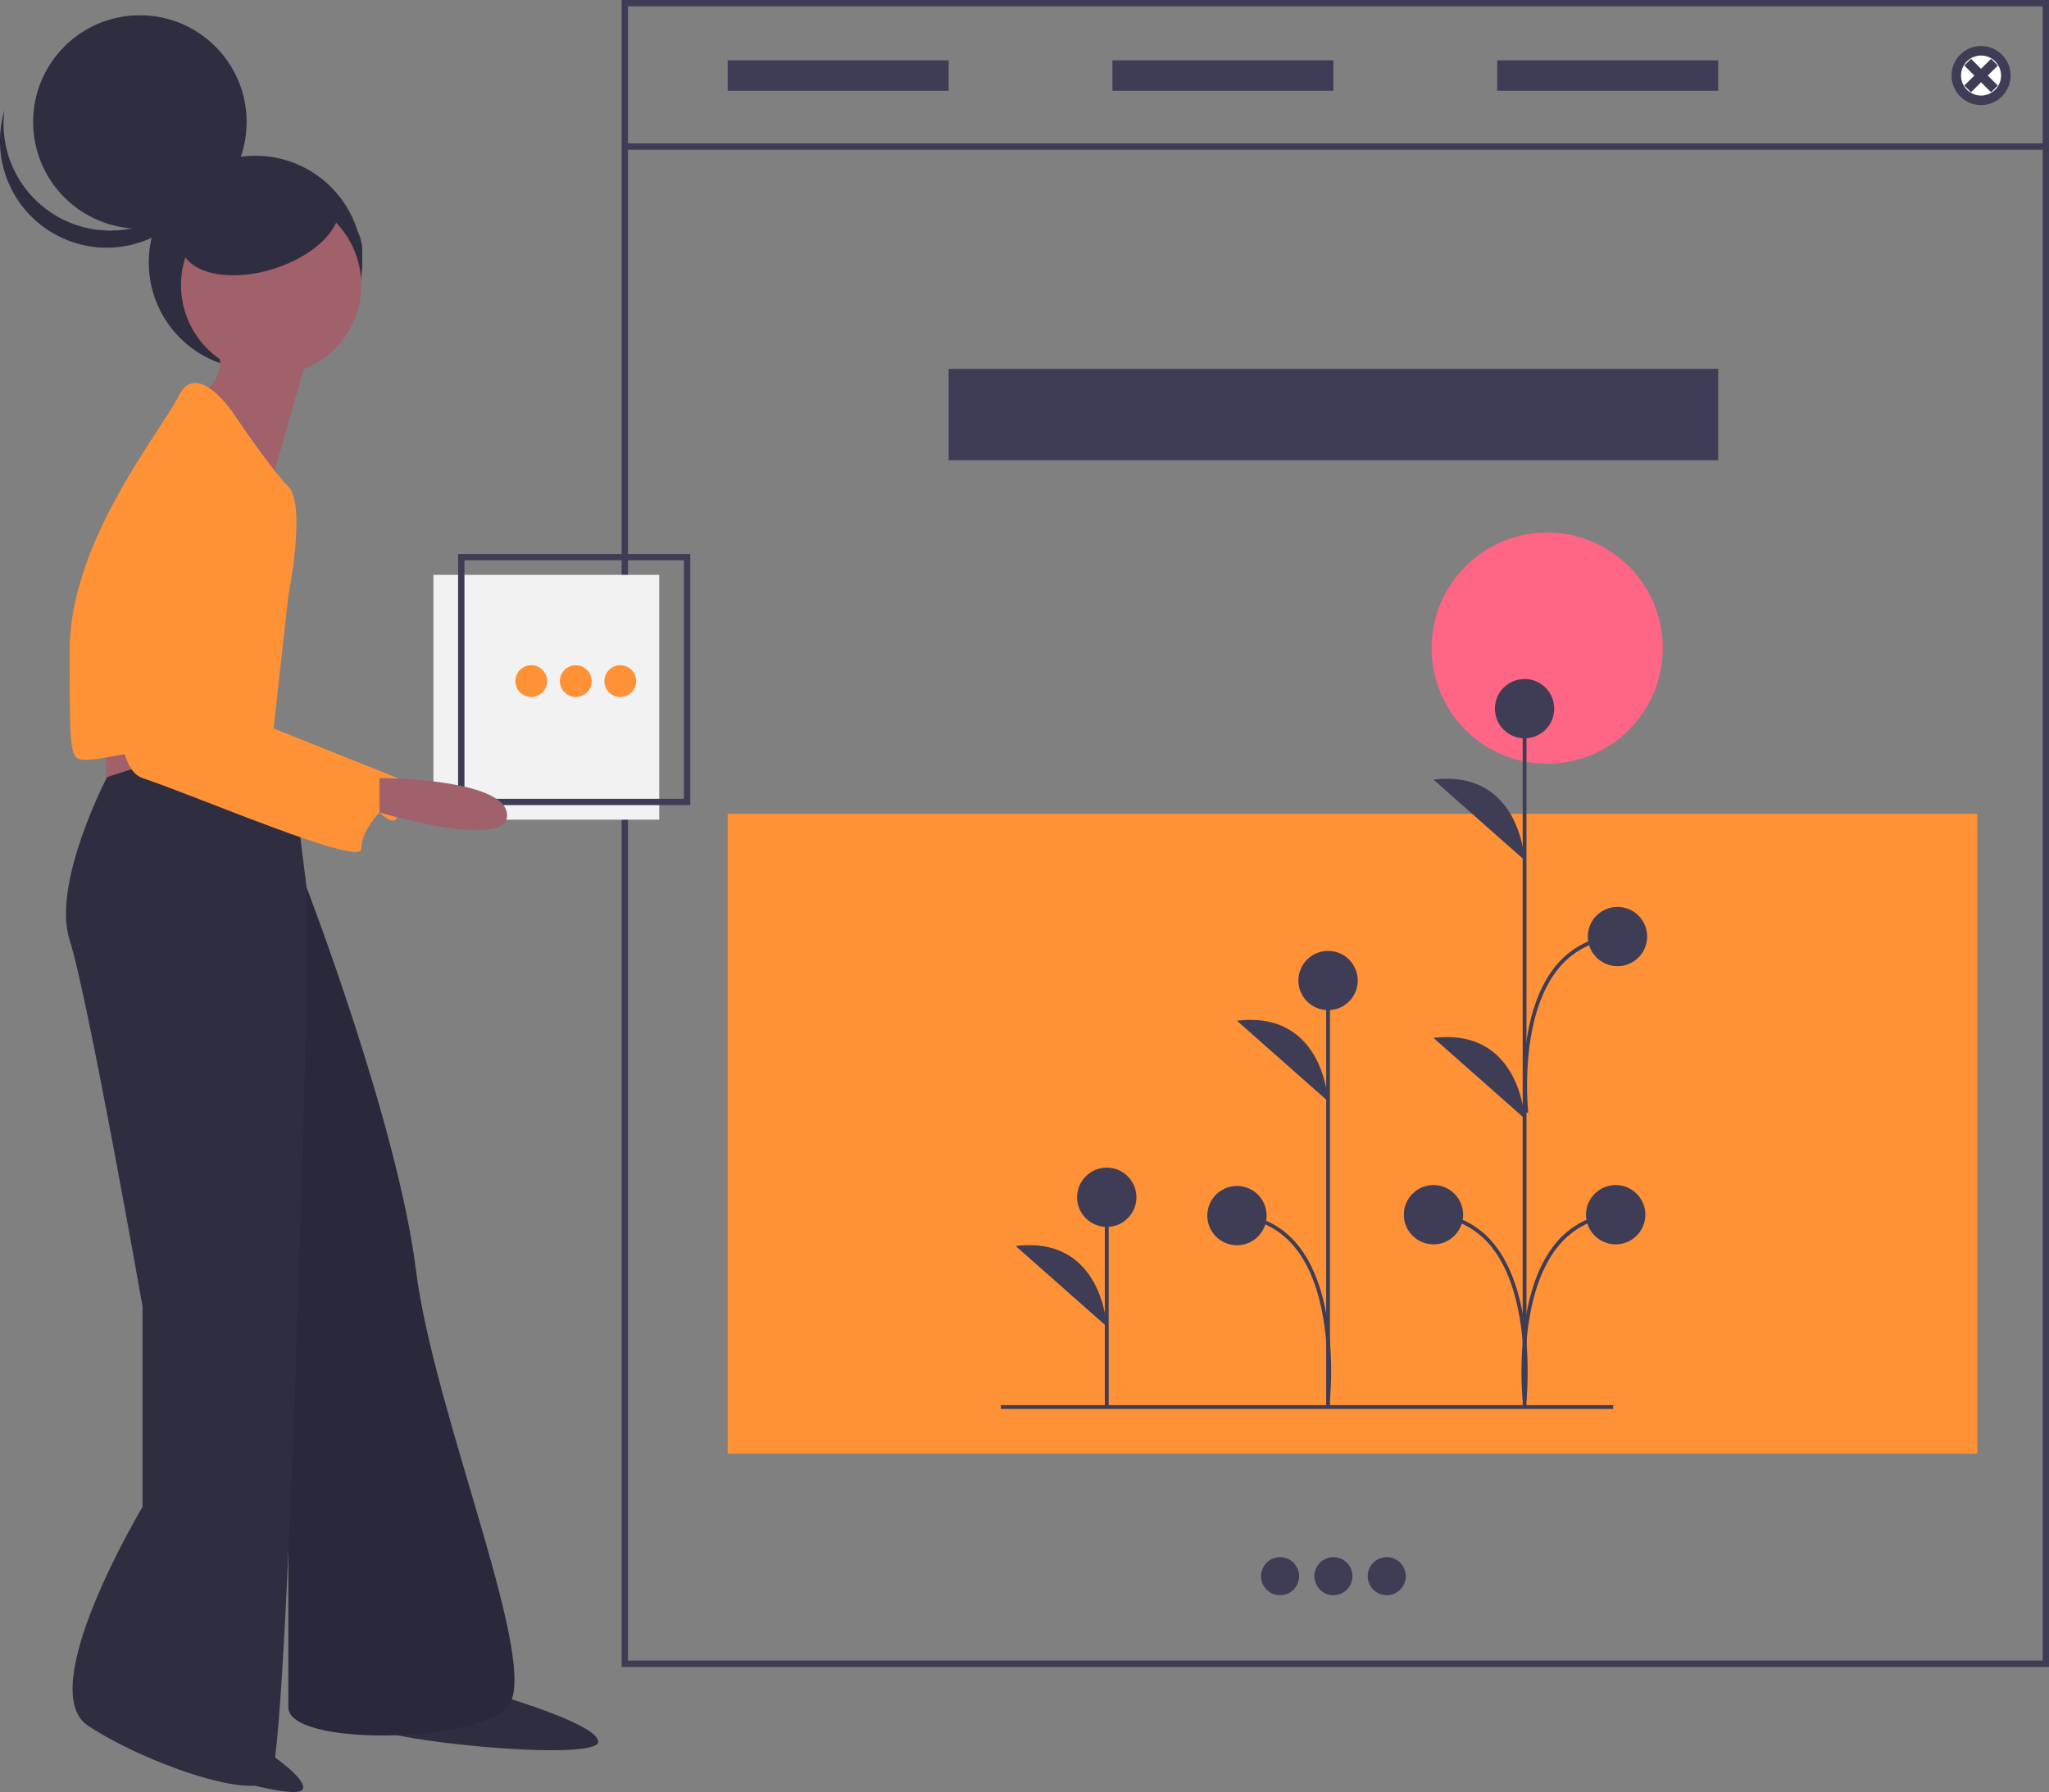 <svg id="b20bc320-2fc8-4403-a458-9220829d6284" data-name="Layer 1" xmlns="http://www.w3.org/2000/svg" width="645.297" height="564.508" viewBox="0 0 645.297 564.508"><rect x="0" y="0" width="645.297" height="564.508" fill="#808080" stroke="none"/><title>Load_more</title><rect x="229.166" y="256.363" width="393.535" height="201.566" fill="#ff9137"/><circle cx="487.257" cy="204.169" r="36.415" fill="#ff6584"/><rect x="347.96" y="377.156" width="1.19" height="66.055" fill="#3f3d56"/><circle cx="348.555" cy="377.157" r="9.341" fill="#3f3d56"/><path d="M625.906,585.614s-1.334-28.701-28.69-25.365" transform="translate(-277.352 -167.746)" fill="#3f3d56"/><rect x="479.543" y="223.347" width="1.19" height="220.328" fill="#3f3d56"/><circle cx="480.138" cy="223.243" r="9.341" fill="#3f3d56"/><circle cx="451.447" cy="382.651" r="9.341" fill="#3f3d56"/><path d="M757.49,438.704s-1.334-28.701-28.69-25.365" transform="translate(-277.352 -167.746)" fill="#3f3d56"/><path d="M757.49,520.068s-1.334-28.701-28.69-25.365" transform="translate(-277.352 -167.746)" fill="#3f3d56"/><path d="M758.081,608.917l-1.183-.128c.035-.323,3.312-32.448-10.143-48.635a25.051,25.051,0,0,0-18.002-9.164l.092-1.187a26.201,26.201,0,0,1,18.827,9.592C761.448,575.971,758.117,608.589,758.081,608.917Z" transform="translate(-277.352 -167.746)" fill="#3f3d56"/><circle cx="508.832" cy="382.651" r="9.341" fill="#3f3d56"/><path d="M756.902,608.917c-.035-.328-3.366-32.946,10.409-49.522a26.201,26.201,0,0,1,18.827-9.592l.092,1.187a25.048,25.048,0,0,0-18.003,9.166c-13.457,16.193-10.176,48.311-10.141,48.633Z" transform="translate(-277.352 -167.746)" fill="#3f3d56"/><circle cx="509.401" cy="295.028" r="9.341" fill="#3f3d56"/><path d="M757.472,518.322c-.035-.302-3.285-30.411,9.879-46.347a26.806,26.806,0,0,1,19.357-9.794l.092,1.187a25.657,25.657,0,0,0-18.531,9.365c-12.845,15.551-9.648,45.158-9.614,45.455Z" transform="translate(-277.352 -167.746)" fill="#3f3d56"/><rect x="417.658" y="308.874" width="1.19" height="134.49" fill="#3f3d56"/><circle cx="418.253" cy="308.874" r="9.341" fill="#3f3d56"/><path d="M695.604,514.662s-1.334-28.701-28.69-25.365" transform="translate(-277.352 -167.746)" fill="#3f3d56"/><path d="M696.196,608.607l-1.183-.129c.034-.317,3.295-31.939-10.04-48a25.171,25.171,0,0,0-18.106-9.203l.092-1.187a26.32,26.32,0,0,1,18.931,9.632C699.547,576.171,696.231,608.285,696.196,608.607Z" transform="translate(-277.352 -167.746)" fill="#3f3d56"/><circle cx="389.562" cy="382.935" r="9.341" fill="#3f3d56"/><rect x="315.201" y="442.64" width="192.828" height="1.19" fill="#3f3d56"/><path d="M922.648,692.859H473.122V167.746H922.648Zm-447.526-2H920.648V169.746H475.122Z" transform="translate(-277.352 -167.746)" fill="#3f3d56"/><rect x="196.771" y="45.166" width="447.526" height="2" fill="#3f3d56"/><circle cx="623.899" cy="23.796" r="7.799" fill="#fff"/><path d="M901.251,199.841a8.299,8.299,0,1,1,8.299-8.299A8.308,8.308,0,0,1,901.251,199.841Zm0-15.598a7.299,7.299,0,1,0,7.299,7.299A7.306,7.306,0,0,0,901.251,184.244Z" transform="translate(-277.352 -167.746)"/><line x1="620.39" y1="20.287" x2="627.409" y2="27.306" fill="#fff"/><rect x="900.751" y="186.579" width="1" height="9.926" transform="translate(-148.84 525.609) rotate(-44.998)"/><line x1="627.409" y1="20.287" x2="620.39" y2="27.306" fill="#fff"/><rect x="896.288" y="191.042" width="9.926" height="1" transform="translate(-148.822 525.636) rotate(-45)"/><circle cx="623.899" cy="23.796" r="7.799" fill="none" stroke="#3f3d56" stroke-miterlimit="10" stroke-width="2"/><path d="M901.251,199.841a8.299,8.299,0,1,1,8.299-8.299A8.308,8.308,0,0,1,901.251,199.841Zm0-15.598a7.299,7.299,0,1,0,7.299,7.299A7.306,7.306,0,0,0,901.251,184.244Z" transform="translate(-277.352 -167.746)" fill="none" stroke="#3f3d56" stroke-miterlimit="10" stroke-width="2"/><line x1="620.39" y1="20.287" x2="627.409" y2="27.306" fill="none" stroke="#3f3d56" stroke-miterlimit="10" stroke-width="2"/><rect x="900.751" y="186.579" width="1" height="9.926" transform="translate(-148.84 525.609) rotate(-44.998)" fill="none" stroke="#3f3d56" stroke-miterlimit="10" stroke-width="2"/><line x1="627.409" y1="20.287" x2="620.39" y2="27.306" fill="none" stroke="#3f3d56" stroke-miterlimit="10" stroke-width="2"/><rect x="896.288" y="191.042" width="9.926" height="1" transform="translate(-148.822 525.636) rotate(-45)" fill="none" stroke="#3f3d56" stroke-miterlimit="10" stroke-width="2"/><rect x="229.165" y="18.997" width="69.588" height="9.598" fill="#3f3d56"/><rect x="350.345" y="18.997" width="69.588" height="9.598" fill="#3f3d56"/><rect x="471.525" y="18.997" width="69.588" height="9.598" fill="#3f3d56"/><rect x="298.754" y="116.181" width="242.36" height="28.795" fill="#3f3d56"/><circle cx="403.136" cy="496.518" r="5.999" fill="#3f3d56"/><circle cx="419.933" cy="496.518" r="5.999" fill="#3f3d56"/><circle cx="436.731" cy="496.518" r="5.999" fill="#3f3d56"/><rect x="136.494" y="181.086" width="71.117" height="77.126" fill="#f2f2f2"/><path d="M494.742,421.372H421.625V342.245H494.742Zm-71.117-2H492.742V344.245H423.625Z" transform="translate(-277.352 -167.746)" fill="#3f3d56"/><circle cx="167.31" cy="214.563" r="5.008" fill="#ff9137"/><circle cx="181.333" cy="214.563" r="5.008" fill="#ff9137"/><circle cx="195.356" cy="214.563" r="5.008" fill="#ff9137"/><path d="M337.746,705.041s36.531,19.935,35.04,26.136c-.809,3.364-20.45-1.661-38.929-8.068-15.583-5.403,8.647-3.011,6.708-6.178C336.325,710.008,337.746,705.041,337.746,705.041Z" transform="translate(-277.352 -167.746)" fill="#2f2e41"/><path d="M425.563,699.211s40.179,10.842,40.179,17.22-68.879,0-74.619-5.74S425.563,699.211,425.563,699.211Z" transform="translate(-277.352 -167.746)" fill="#2f2e41"/><path d="M356.684,418.593l17.22,28.7s28.7,74.619,34.439,120.538,40.179,126.278,28.7,137.758-68.879,12.118-68.879,0V470.252Z" transform="translate(-277.352 -167.746)" fill="#2f2e41"/><path d="M356.684,418.593l17.22,28.7s28.7,74.619,34.439,120.538,40.179,126.278,28.7,137.758-68.879,12.118-68.879,0V470.252Z" transform="translate(-277.352 -167.746)" opacity="0.1"/><path d="M310.764,395.633v22.96c0,5.74,34.439,5.74,34.439,5.74V401.373Z" transform="translate(-277.352 -167.746)" fill="#a0616a"/><path d="M327.984,407.113l-16.901,5.421s-17.539,33.483-11.799,51.34,22.96,115.436,22.96,115.436v63.139s-34.439,57.399-17.22,68.879,51.659,23.597,57.399,17.22S373.903,481.732,373.903,481.732V447.293l-5.74-45.919Z" transform="translate(-277.352 -167.746)" fill="#2f2e41"/><circle cx="80.473" cy="82.686" r="33.618" fill="#2f2e41"/><circle cx="44.054" cy="38.422" r="33.618" fill="#2f2e41"/><path d="M292.408,234.006a33.619,33.619,0,0,0,51.914-17.652,33.619,33.619,0,1,1-65.579-13.786A33.607,33.607,0,0,0,292.408,234.006Z" transform="translate(-277.352 -167.746)" fill="#2f2e41"/><ellipse cx="92.239" cy="79.044" rx="21.851" ry="17.089" fill="#2f2e41"/><circle cx="85.391" cy="89.811" r="28.381" fill="#a0616a"/><path d="M345.204,275.095s5.74,11.48-5.74,17.22,22.96,28.7,22.96,28.7l11.48-40.179Z" transform="translate(-277.352 -167.746)" fill="#a0616a"/><path d="M350.944,298.055s-11.48-17.22-17.22-5.74-34.439,45.919-34.439,80.359,0,34.439,5.74,34.439,22.96-5.74,28.7,0,28.7,0,28.7,0l5.74-51.659s5.74-28.7,0-34.439S350.944,298.055,350.944,298.055Z" transform="translate(-277.352 -167.746)" fill="#ff9137"/><path d="M322.244,321.015s-17.22,86.099,0,91.838,68.879,28.062,68.879,22.322,5.74-11.48,5.74-11.48,5.74,5.74,5.74,0v-10.842L345.204,389.894v-57.399s11.48-28.7,0-28.7S322.244,321.015,322.244,321.015Z" transform="translate(-277.352 -167.746)" fill="#ff9137"/><path d="M396.863,412.853s39.542,0,40.179,11.48-40.179-.638-40.179-.638Z" transform="translate(-277.352 -167.746)" fill="#a0616a"/><ellipse cx="359.235" cy="238.743" rx="25.83" ry="14.35" transform="translate(-332.486 -48.778) rotate(-17.485)" fill="#2f2e41"/></svg>